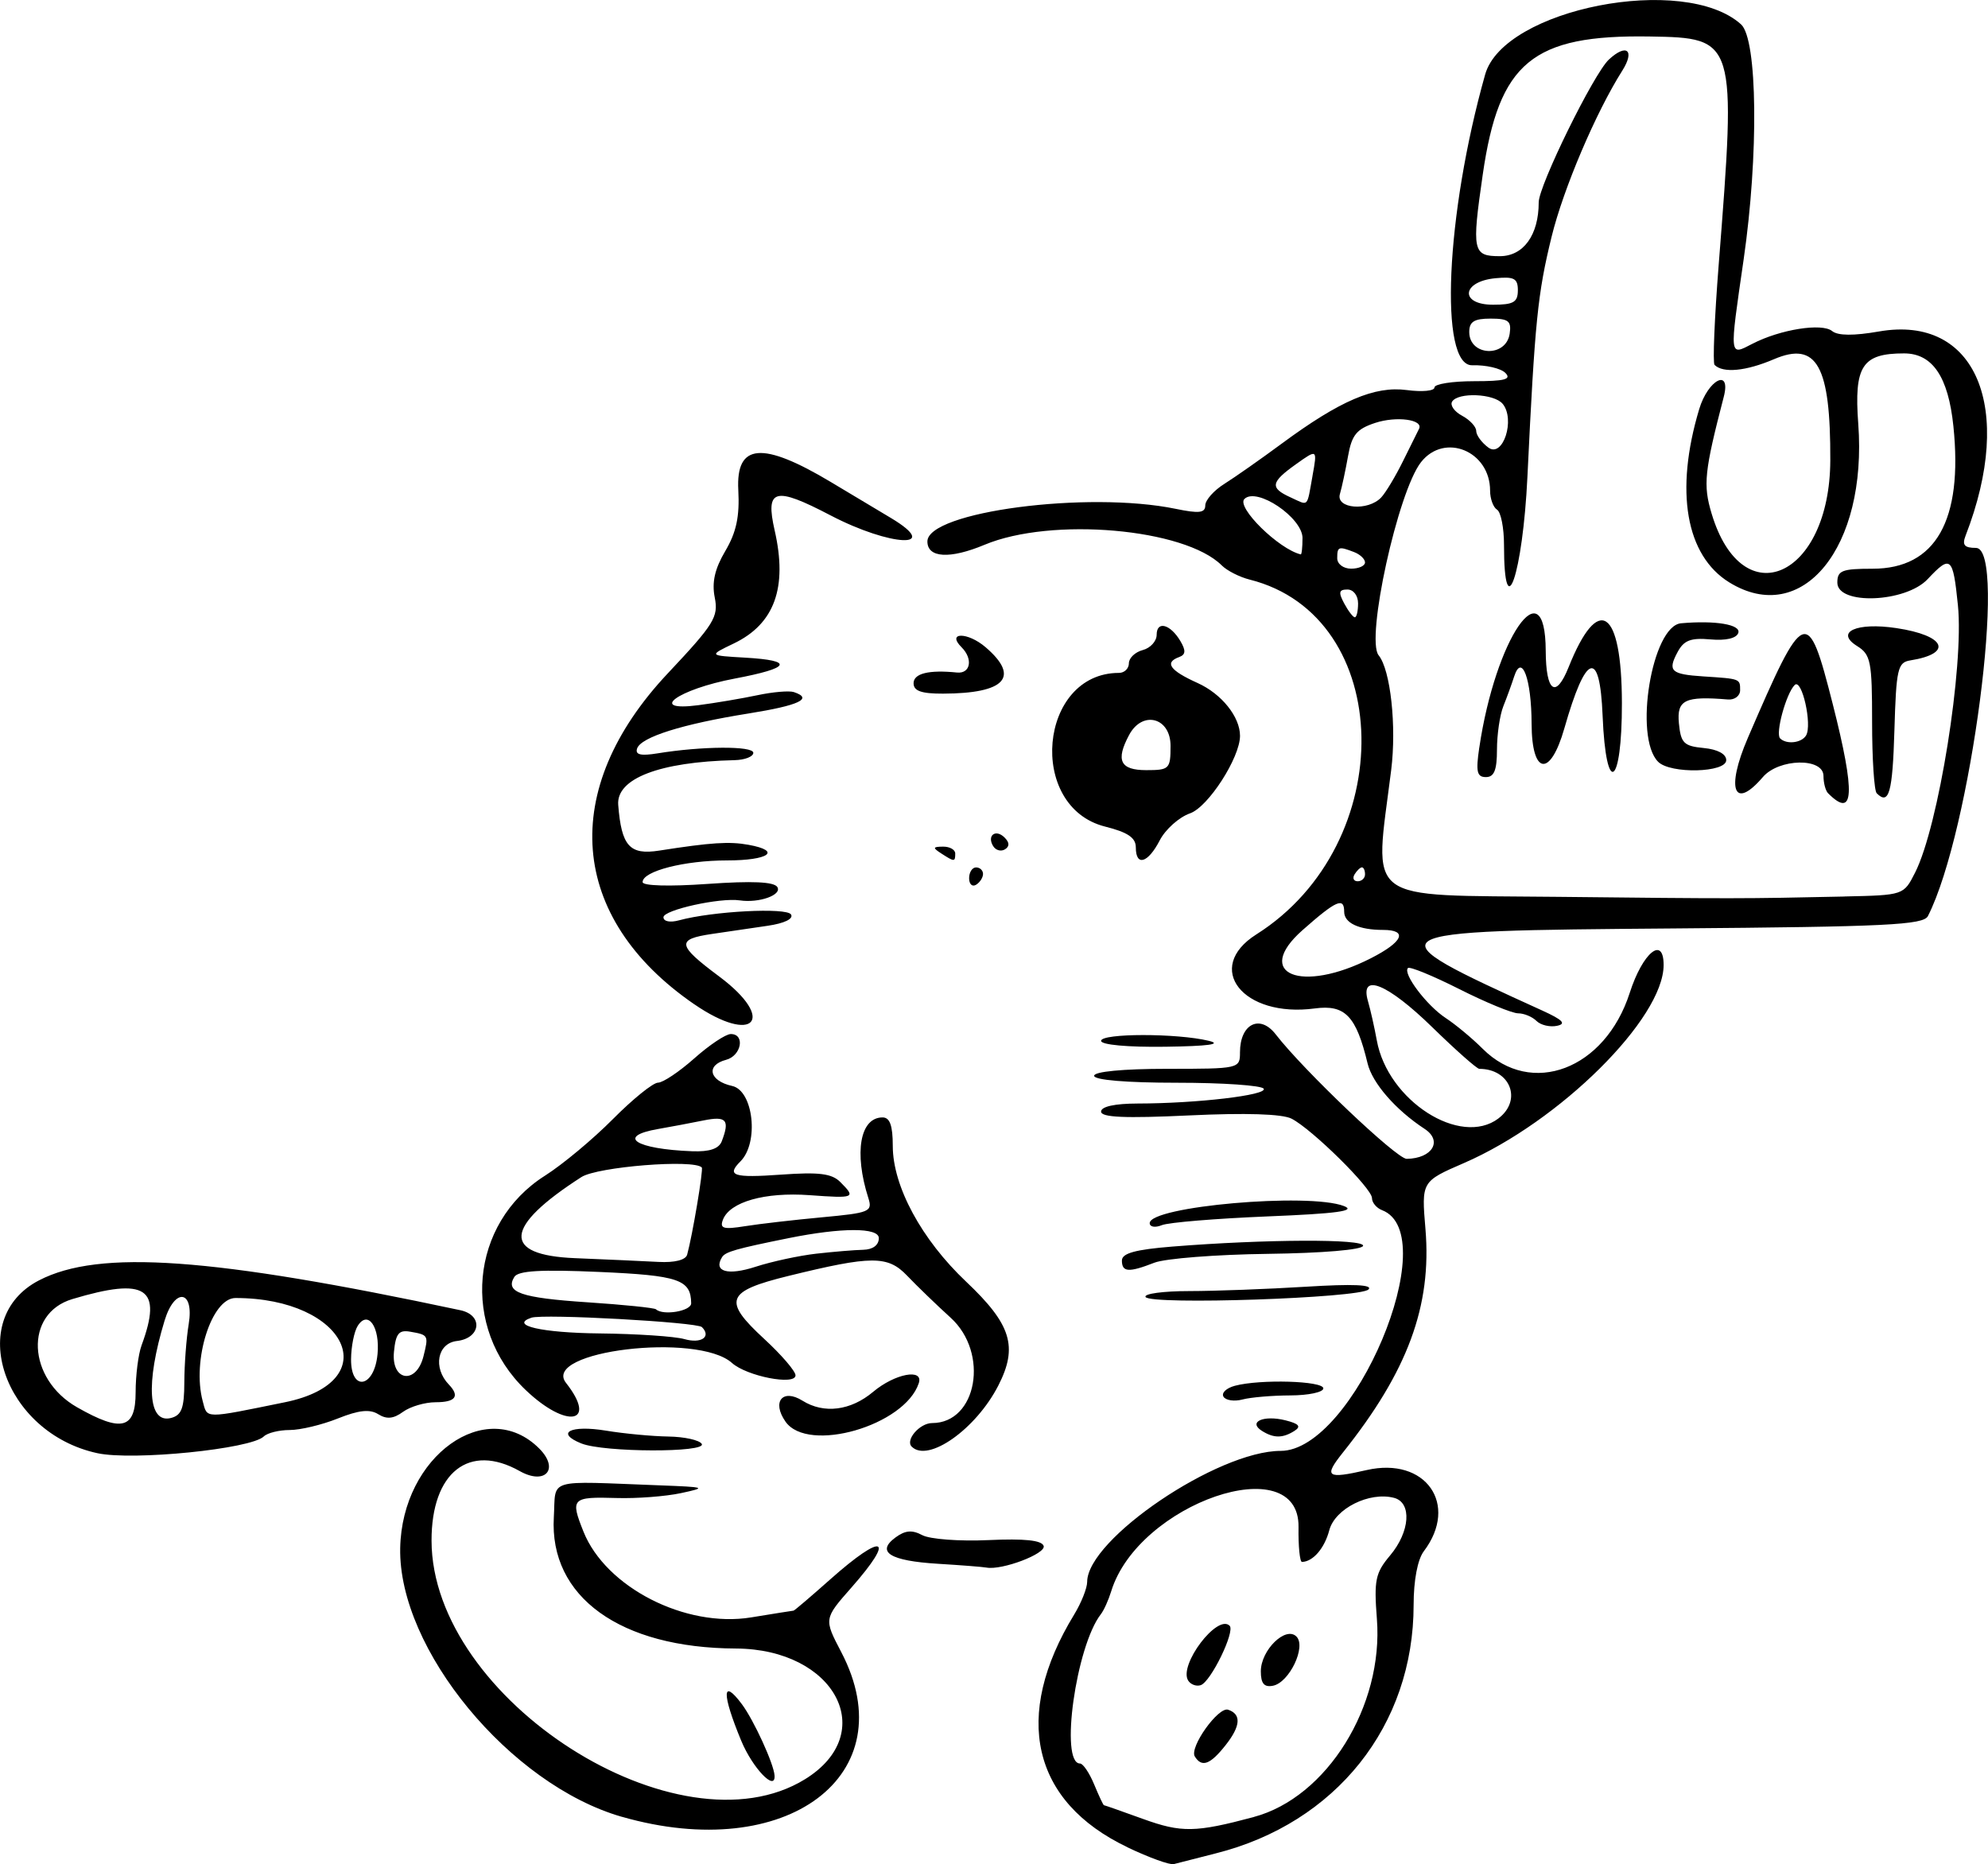 <?xml version="1.0" encoding="UTF-8" standalone="no"?>
<svg
   xmlns:dc="http://purl.org/dc/elements/1.1/"
   xmlns:cc="http://creativecommons.org/ns#"
   xmlns:rdf="http://www.w3.org/1999/02/22-rdf-syntax-ns#"
   xmlns:svg="http://www.w3.org/2000/svg"
   xmlns="http://www.w3.org/2000/svg"
   xmlns:sodipodi="http://sodipodi.sourceforge.net/DTD/sodipodi-0.dtd"
   xmlns:inkscape="http://www.inkscape.org/namespaces/inkscape"
   inkscape:version="1.0 (4035a4fb49, 2020-05-01)"
   id="svg16512"
   version="1.1"
   viewBox="0 0 75.726 71.006"
   height="71.006mm"
   width="75.726mm">
  <defs
     id="defs16506" />
  <sodipodi:namedview
     inkscape:window-maximized="0"
     inkscape:window-y="34"
     inkscape:window-x="10"
     inkscape:window-height="1034"
     inkscape:window-width="1898"
     fit-margin-bottom="0"
     fit-margin-right="0"
     fit-margin-left="0"
     fit-margin-top="0"
     showgrid="false"
     inkscape:document-rotation="0"
     inkscape:current-layer="layer1"
     inkscape:document-units="mm"
     inkscape:cy="-10.504764"
     inkscape:cx="301.82697"
     inkscape:zoom="1.6826031"
     inkscape:pageshadow="2"
     inkscape:pageopacity="0.0"
     borderopacity="1.0"
     bordercolor="#666666"
     pagecolor="#ffffff"
     id="base" />
  <g
     transform="translate(-91.597,-48.055)"
     id="layer1"
     inkscape:groupmode="layer"
     inkscape:label="Layer 1">
    <path
       id="path17089"
       d="m 134.545,118.418 c -3.646,-1.738 -4.393,-4.992 -2.033,-8.861 0.273,-0.447 0.496,-1.008 0.497,-1.247 0.004,-1.628 4.97,-4.99 7.37,-4.99 2.776,0 6.251,-8.253 3.861,-9.17 -0.21,-0.081 -0.382,-0.287 -0.382,-0.459 0,-0.374 -2.283,-2.627 -3.065,-3.026 -0.355,-0.181 -1.747,-0.225 -3.903,-0.123 -2.444,0.115 -3.351,0.076 -3.351,-0.146 0,-0.191 0.518,-0.305 1.389,-0.307 2.258,-0.003 4.957,-0.32 4.805,-0.565 -0.077,-0.125 -1.562,-0.227 -3.3,-0.227 -1.93,0 -3.159,-0.103 -3.159,-0.265 0,-0.16 1.102,-0.265 2.778,-0.265 2.749,0 2.778,-0.007 2.778,-0.629 0,-1.081 0.758,-1.463 1.36,-0.685 1.069,1.381 4.612,4.749 4.99,4.743 0.977,-0.015 1.378,-0.686 0.683,-1.141 -1.104,-0.723 -1.993,-1.745 -2.173,-2.495 -0.433,-1.807 -0.857,-2.248 -2.009,-2.093 -2.737,0.367 -4.246,-1.544 -2.228,-2.82 5.461,-3.452 5.298,-12.122 -0.254,-13.515 -0.384,-0.096 -0.862,-0.339 -1.063,-0.54 -1.41,-1.41 -6.486,-1.852 -9.034,-0.787 -1.322,0.553 -2.179,0.503 -2.179,-0.126 0,-1.132 6.109,-1.934 9.459,-1.242 0.891,0.184 1.125,0.157 1.126,-0.132 8e-4,-0.201 0.328,-0.57 0.728,-0.82 0.399,-0.251 1.381,-0.939 2.181,-1.53 2.226,-1.643 3.542,-2.207 4.772,-2.042 0.577,0.077 1.049,0.033 1.049,-0.099 0,-0.132 0.679,-0.239 1.508,-0.239 1.172,0 1.437,-0.071 1.191,-0.317 -0.174,-0.174 -0.741,-0.305 -1.26,-0.29 -1.27,0.036 -1.013,-5.744 0.492,-11.077 0.708,-2.506 7.597,-3.854 9.748,-1.907 0.627,0.567 0.675,4.975 0.097,8.961 -0.545,3.761 -0.555,3.665 0.337,3.204 1.057,-0.547 2.649,-0.8 3.036,-0.483 0.218,0.178 0.819,0.183 1.79,0.014 3.683,-0.64 5.182,2.904 3.291,7.782 -0.137,0.354 -0.044,0.463 0.396,0.463 1.213,0 -0.197,10.813 -1.829,14.023 -0.173,0.339 -1.573,0.408 -9.685,0.472 -11.582,0.091 -11.623,0.116 -5.012,3.124 0.789,0.359 0.933,0.508 0.567,0.585 -0.27,0.057 -0.621,-0.027 -0.781,-0.186 -0.159,-0.159 -0.474,-0.29 -0.7,-0.29 -0.226,-5.29e-4 -1.235,-0.416 -2.242,-0.924 -1.008,-0.508 -1.887,-0.868 -1.954,-0.801 -0.208,0.208 0.716,1.431 1.438,1.904 0.378,0.248 1.011,0.774 1.406,1.169 1.857,1.857 4.665,0.791 5.604,-2.128 0.494,-1.535 1.291,-2.19 1.291,-1.061 0,2.038 -3.953,5.959 -7.604,7.543 -1.621,0.703 -1.621,0.703 -1.468,2.518 0.245,2.924 -0.677,5.42 -3.146,8.511 -0.741,0.928 -0.621,1.016 0.909,0.666 2.244,-0.513 3.524,1.308 2.174,3.093 -0.237,0.314 -0.388,1.108 -0.388,2.041 0,4.602 -2.958,8.316 -7.541,9.468 -0.728,0.183 -1.444,0.366 -1.593,0.407 -0.148,0.041 -0.943,-0.246 -1.767,-0.639 z m 4.812,-1.154 c 2.782,-0.743 4.946,-4.223 4.688,-7.542 -0.115,-1.478 -0.057,-1.754 0.503,-2.419 0.761,-0.904 0.837,-2.015 0.151,-2.194 -0.939,-0.246 -2.248,0.408 -2.467,1.232 -0.183,0.691 -0.619,1.198 -1.04,1.209 -0.083,0.002 -0.143,-0.595 -0.132,-1.328 0.044,-3.017 -6.107,-0.907 -7.136,2.448 -0.102,0.332 -0.278,0.723 -0.392,0.869 -0.949,1.216 -1.574,5.689 -0.796,5.689 0.115,0 0.357,0.357 0.538,0.794 0.181,0.437 0.349,0.794 0.373,0.794 0.024,0 0.694,0.235 1.489,0.523 1.466,0.53 1.996,0.521 4.221,-0.073 z m -2.248,-2.304 c -0.215,-0.347 0.895,-1.905 1.269,-1.781 0.509,0.17 0.479,0.618 -0.089,1.341 -0.591,0.751 -0.913,0.871 -1.18,0.44 z m -0.254,-2.894 c -0.367,-0.593 1.117,-2.549 1.581,-2.085 0.217,0.217 -0.719,2.139 -1.103,2.263 -0.169,0.055 -0.384,-0.026 -0.478,-0.178 z m 2.769,-0.351 c 0,-0.808 0.947,-1.733 1.356,-1.324 0.384,0.384 -0.271,1.755 -0.895,1.875 -0.336,0.065 -0.461,-0.085 -0.461,-0.551 z m 9.052,-21.06 c 0.915,-0.693 0.452,-1.887 -0.73,-1.887 -0.091,0 -0.898,-0.714 -1.793,-1.587 -1.704,-1.663 -2.769,-2.094 -2.448,-0.992 0.095,0.327 0.247,1 0.337,1.496 0.416,2.296 3.184,4.07 4.635,2.971 z m -4.857,-6.101 c 1.229,-0.627 1.42,-1.078 0.457,-1.078 -0.913,0 -1.477,-0.263 -1.477,-0.69 0,-0.57 -0.3,-0.438 -1.587,0.699 -1.893,1.672 -0.053,2.426 2.607,1.069 z m 18.036,-2.352 c 2.255,-0.049 2.255,-0.049 2.691,-0.909 0.892,-1.757 1.868,-7.854 1.631,-10.186 -0.188,-1.854 -0.274,-1.928 -1.153,-0.992 -0.843,0.897 -3.44,0.997 -3.44,0.132 0,-0.46 0.176,-0.529 1.343,-0.529 2.405,0 3.448,-1.84 3.078,-5.428 -0.194,-1.884 -0.797,-2.774 -1.879,-2.774 -1.597,0 -1.909,0.48 -1.745,2.683 0.35,4.708 -2.132,7.757 -4.915,6.038 -1.654,-1.022 -2.08,-3.474 -1.145,-6.594 0.34,-1.136 1.225,-1.583 0.937,-0.473 -0.74,2.85 -0.792,3.35 -0.464,4.444 1.175,3.923 4.505,2.431 4.522,-2.025 0.013,-3.606 -0.512,-4.549 -2.145,-3.852 -1.069,0.457 -1.941,0.54 -2.264,0.217 -0.073,-0.073 -0.002,-1.785 0.157,-3.805 0.676,-8.602 0.661,-8.651 -2.622,-8.704 -4.474,-0.072 -5.746,0.979 -6.365,5.261 -0.422,2.918 -0.382,3.107 0.651,3.107 0.9,0 1.481,-0.805 1.481,-2.051 0,-0.638 2.094,-4.9 2.672,-5.438 0.674,-0.628 1.004,-0.355 0.511,0.423 -1.005,1.586 -2.245,4.499 -2.692,6.325 -0.532,2.17 -0.636,3.203 -0.921,9.141 -0.178,3.718 -0.892,5.795 -0.892,2.595 0,-0.646 -0.119,-1.249 -0.265,-1.339 -0.146,-0.09 -0.265,-0.417 -0.265,-0.726 0,-1.507 -1.736,-2.222 -2.631,-1.084 -0.882,1.122 -2.115,6.742 -1.614,7.357 0.453,0.555 0.687,2.702 0.477,4.376 -0.643,5.139 -1.164,4.743 6.348,4.824 6.714,0.073 7.059,0.072 10.92,-0.012 z m -0.623,-3.93 c -0.097,-0.097 -0.176,-0.395 -0.176,-0.661 0,-0.703 -1.698,-0.671 -2.31,0.044 -1.101,1.285 -1.416,0.467 -0.573,-1.488 2.161,-5.014 2.278,-5.061 3.236,-1.294 0.869,3.419 0.819,4.395 -0.176,3.399 z m -0.841,-2.2 c 0.246,-0.398 -0.158,-2.199 -0.432,-1.925 -0.326,0.326 -0.742,1.846 -0.555,2.033 0.24,0.24 0.811,0.178 0.987,-0.108 z m 2.693,2.2 c -0.097,-0.097 -0.176,-1.319 -0.176,-2.714 0,-2.318 -0.05,-2.569 -0.574,-2.897 -0.85,-0.531 -0.02,-0.909 1.496,-0.682 1.881,0.282 2.179,0.968 0.533,1.231 -0.481,0.077 -0.536,0.32 -0.605,2.661 -0.07,2.378 -0.207,2.867 -0.674,2.4 z m -15.138,-1.742 c 0.616,-4.162 2.516,-6.933 2.53,-3.689 0.007,1.575 0.385,1.846 0.873,0.624 1.131,-2.827 2.023,-2.226 2.029,1.367 0.005,3.2 -0.607,3.604 -0.735,0.486 -0.105,-2.572 -0.637,-2.396 -1.458,0.483 -0.536,1.879 -1.241,1.779 -1.247,-0.178 -0.005,-1.708 -0.373,-2.704 -0.665,-1.798 -0.092,0.287 -0.277,0.795 -0.411,1.13 -0.134,0.334 -0.243,1.078 -0.243,1.654 0,0.779 -0.107,1.046 -0.42,1.046 -0.344,0 -0.39,-0.204 -0.254,-1.124 z m 6.812,0.542 c -0.938,-0.938 -0.236,-5.177 0.873,-5.276 1.31,-0.116 2.289,0.049 2.18,0.368 -0.07,0.205 -0.474,0.299 -1.061,0.246 -0.751,-0.067 -1.012,0.034 -1.253,0.486 -0.385,0.72 -0.254,0.843 0.985,0.924 1.408,0.091 1.399,0.088 1.399,0.524 0,0.217 -0.208,0.376 -0.463,0.355 -1.64,-0.137 -1.955,0.015 -1.869,0.905 0.073,0.756 0.187,0.87 0.943,0.943 0.533,0.051 0.86,0.228 0.86,0.463 0,0.479 -2.125,0.531 -2.593,0.063 z m -11.165,4.286 c 0,-0.146 -0.052,-0.265 -0.117,-0.265 -0.064,0 -0.19,0.119 -0.28,0.265 -0.09,0.146 -0.037,0.265 0.117,0.265 0.154,0 0.28,-0.119 0.28,-0.265 z m -0.265,-10.319 c 0,-0.299 -0.176,-0.529 -0.406,-0.529 -0.324,0 -0.349,0.107 -0.123,0.529 0.156,0.291 0.339,0.529 0.406,0.529 0.068,0 0.123,-0.238 0.123,-0.529 z m 0.265,-1.559 c 0,-0.13 -0.188,-0.309 -0.419,-0.397 -0.591,-0.227 -0.64,-0.209 -0.64,0.236 0,0.22 0.235,0.397 0.529,0.397 0.291,0 0.529,-0.106 0.529,-0.236 z m -2.381,-0.928 c 0,-0.78 -1.747,-1.957 -2.214,-1.49 -0.315,0.315 1.311,1.913 2.147,2.11 0.036,0.009 0.066,-0.27 0.066,-0.62 z m 0.38,-2.372 c 0.185,-1.023 0.185,-1.023 -0.626,-0.445 -0.968,0.689 -1.005,0.902 -0.216,1.262 0.714,0.327 0.619,0.419 0.843,-0.817 z m 2.616,0.824 c 0.172,-0.182 0.547,-0.807 0.834,-1.389 0.287,-0.582 0.56,-1.133 0.607,-1.224 0.18,-0.355 -0.856,-0.496 -1.671,-0.227 -0.706,0.233 -0.889,0.457 -1.032,1.264 -0.096,0.539 -0.235,1.189 -0.31,1.444 -0.165,0.561 1.07,0.665 1.572,0.132 z m 4.625,-3.569 c -0.323,-0.39 -1.697,-0.448 -1.923,-0.082 -0.085,0.138 0.086,0.381 0.381,0.538 0.295,0.158 0.537,0.419 0.537,0.579 0,0.161 0.208,0.446 0.463,0.633 0.556,0.409 1.037,-1.073 0.543,-1.669 z m 0.27,-2.669 c 0.071,-0.483 -0.044,-0.575 -0.728,-0.575 -0.625,0 -0.812,0.117 -0.812,0.51 0,0.924 1.405,0.983 1.54,0.065 z m 0.312,-1.65 c 0,-0.456 -0.141,-0.532 -0.858,-0.463 -1.289,0.125 -1.366,1.009 -0.088,1.009 0.779,0 0.945,-0.096 0.945,-0.546 z m -34.131,58.142 c -4.256,-1.22 -8.517,-6.385 -8.443,-10.235 0.067,-3.506 3.285,-5.809 5.297,-3.792 0.778,0.78 0.232,1.407 -0.745,0.858 -1.927,-1.084 -3.363,0.049 -3.358,2.651 0.011,6.051 9.42,12.057 14.23,9.084 2.839,-1.755 1.141,-4.959 -2.637,-4.976 -4.41,-0.019 -7.113,-1.969 -6.935,-5.003 0.088,-1.51 -0.356,-1.377 4.047,-1.212 1.748,0.066 1.793,0.082 0.794,0.296 -0.582,0.125 -1.682,0.209 -2.443,0.186 -1.715,-0.051 -1.777,0.011 -1.268,1.282 0.849,2.121 3.888,3.674 6.388,3.265 0.856,-0.14 1.583,-0.256 1.614,-0.257 0.032,-7.9e-4 0.661,-0.537 1.398,-1.192 2.04,-1.812 2.514,-1.626 0.804,0.315 -1.048,1.19 -1.048,1.19 -0.385,2.457 2.448,4.682 -2.071,8.074 -8.357,6.272 z m 4.547,-2.898 c -0.745,-1.798 -0.734,-2.409 0.026,-1.391 0.456,0.612 1.218,2.275 1.244,2.719 0.038,0.63 -0.838,-0.286 -1.27,-1.328 z m 7.492,-6.74 c -1.823,-0.111 -2.367,-0.448 -1.617,-1.001 0.372,-0.275 0.633,-0.297 1.023,-0.089 0.288,0.154 1.422,0.239 2.52,0.188 1.376,-0.063 2.03,0.006 2.102,0.222 0.099,0.295 -1.585,0.934 -2.176,0.825 -0.146,-0.027 -0.979,-0.092 -1.852,-0.145 z m -32.015,-4.212 c -3.583,-0.772 -5.053,-5.122 -2.224,-6.584 2.291,-1.185 6.574,-0.881 16.049,1.138 0.88,0.188 0.781,1.067 -0.132,1.172 -0.746,0.086 -0.92,1.021 -0.308,1.658 0.429,0.446 0.259,0.675 -0.501,0.675 -0.409,0 -0.968,0.165 -1.244,0.366 -0.363,0.266 -0.622,0.29 -0.943,0.09 -0.322,-0.201 -0.739,-0.157 -1.54,0.163 -0.604,0.242 -1.429,0.439 -1.833,0.439 -0.405,0 -0.849,0.11 -0.987,0.245 -0.491,0.478 -4.981,0.93 -6.337,0.638 z m 1.455,-2.321 c 0,-0.645 0.102,-1.449 0.226,-1.786 0.808,-2.19 0.183,-2.608 -2.638,-1.763 -1.835,0.55 -1.724,3.036 0.184,4.122 1.699,0.967 2.228,0.831 2.228,-0.574 z m 1.855,-0.379 c 0.002,-0.674 0.077,-1.672 0.167,-2.218 0.215,-1.299 -0.532,-1.407 -0.919,-0.132 -0.731,2.405 -0.629,3.937 0.247,3.708 0.402,-0.105 0.503,-0.377 0.505,-1.357 z m 3.834,0.759 c 3.872,-0.789 2.361,-3.97 -1.886,-3.97 -0.908,0 -1.663,2.378 -1.247,3.931 0.181,0.675 0.019,0.673 3.133,0.039 z m 3.525,-1.823 c 0.1,-1.04 -0.362,-1.706 -0.754,-1.086 -0.137,0.217 -0.251,0.79 -0.254,1.274 -0.006,1.248 0.886,1.082 1.007,-0.188 z m 1.751,0.071 c 0.2,-0.799 0.192,-0.814 -0.513,-0.936 -0.427,-0.074 -0.545,0.075 -0.612,0.769 -0.108,1.12 0.85,1.263 1.125,0.167 z m 6.018,3.324 c -1.01,-0.405 -0.423,-0.713 0.934,-0.49 0.696,0.115 1.765,0.215 2.375,0.224 0.61,0.009 1.182,0.135 1.272,0.28 0.21,0.339 -3.731,0.327 -4.581,-0.015 z m 12.579,0.119 c -0.253,-0.253 0.306,-0.898 0.778,-0.898 1.713,0 2.182,-2.671 0.705,-4.013 -0.534,-0.485 -1.282,-1.207 -1.662,-1.605 -0.734,-0.767 -1.347,-0.765 -4.518,0.014 -2.38,0.585 -2.513,0.932 -0.92,2.4 0.655,0.604 1.191,1.227 1.191,1.386 0,0.397 -1.856,0.035 -2.421,-0.472 -1.308,-1.173 -7.277,-0.456 -6.321,0.76 1.22,1.551 0.026,1.763 -1.536,0.272 -2.487,-2.372 -2.127,-6.354 0.738,-8.167 0.662,-0.419 1.824,-1.387 2.582,-2.151 0.758,-0.764 1.533,-1.39 1.721,-1.39 0.188,-1.14e-4 0.81,-0.417 1.383,-0.926 0.572,-0.509 1.197,-0.926 1.389,-0.926 0.556,0 0.403,0.829 -0.18,0.982 -0.782,0.205 -0.642,0.804 0.233,0.996 0.81,0.178 1.028,2.16 0.315,2.872 -0.546,0.546 -0.27,0.635 1.553,0.505 1.439,-0.103 1.926,-0.042 2.249,0.281 0.606,0.606 0.558,0.627 -1.176,0.501 -1.698,-0.123 -3.032,0.256 -3.293,0.934 -0.13,0.338 0.014,0.38 0.841,0.248 0.548,-0.088 1.87,-0.24 2.936,-0.339 1.815,-0.168 1.927,-0.215 1.761,-0.735 -0.553,-1.73 -0.316,-3.069 0.543,-3.069 0.277,0 0.388,0.309 0.388,1.086 0,1.536 1.096,3.565 2.795,5.171 1.719,1.625 1.983,2.478 1.225,3.957 -0.852,1.663 -2.675,2.949 -3.298,2.326 z m -7.991,-4.553 c -0.189,-0.19 -6.042,-0.512 -6.496,-0.358 -0.853,0.29 0.389,0.576 2.602,0.599 1.41,0.015 2.862,0.112 3.226,0.216 0.641,0.183 1.036,-0.087 0.668,-0.457 z M 117.925,97.697 c -0.011,-0.902 -0.476,-1.06 -3.501,-1.193 -2.226,-0.098 -3.088,-0.048 -3.235,0.189 -0.363,0.587 0.251,0.8 2.782,0.967 1.376,0.091 2.552,0.211 2.613,0.267 0.272,0.251 1.345,0.068 1.341,-0.229 z m 4.767,-1.889 c 0.655,-0.074 1.459,-0.141 1.786,-0.148 0.368,-0.008 0.595,-0.178 0.595,-0.444 0,-0.409 -1.413,-0.408 -3.44,0.001 -1.999,0.404 -2.406,0.52 -2.532,0.724 -0.341,0.552 0.215,0.711 1.28,0.365 0.616,-0.2 1.656,-0.424 2.31,-0.498 z m -4.92,0.037 c 0.203,-0.74 0.624,-3.247 0.557,-3.32 -0.294,-0.322 -3.971,-0.029 -4.585,0.365 -2.958,1.901 -3.044,2.974 -0.246,3.089 1.201,0.049 2.633,0.113 3.183,0.143 0.615,0.033 1.036,-0.074 1.091,-0.277 z m 1.319,-4.321 c 0.312,-0.814 0.176,-0.968 -0.699,-0.79 -0.473,0.096 -1.247,0.242 -1.72,0.324 -1.619,0.28 -0.875,0.767 1.295,0.849 0.659,0.025 1.015,-0.096 1.124,-0.382 z m 2.427,10.682 c -0.53,-0.756 -0.112,-1.272 0.647,-0.798 0.816,0.51 1.836,0.382 2.691,-0.337 0.825,-0.694 1.928,-0.904 1.739,-0.331 -0.534,1.621 -4.223,2.686 -5.077,1.466 z m 18.144,0.349 c -0.537,-0.34 0.069,-0.608 0.901,-0.399 0.515,0.129 0.605,0.235 0.343,0.401 -0.451,0.286 -0.791,0.285 -1.244,-0.002 z m -1.46,-1.299 c -0.088,-0.142 0.107,-0.329 0.433,-0.416 0.964,-0.258 3.37,-0.188 3.37,0.099 0,0.146 -0.566,0.266 -1.257,0.268 -0.691,0.002 -1.511,0.072 -1.822,0.155 -0.311,0.083 -0.637,0.036 -0.725,-0.106 z m -2.968,-3.798 c -0.076,-0.123 0.672,-0.225 1.663,-0.225 0.991,-7.94e-4 2.992,-0.076 4.447,-0.166 1.79,-0.111 2.56,-0.078 2.381,0.104 -0.325,0.33 -8.299,0.6 -8.492,0.288 z m -0.901,-1.392 c 0,-0.274 0.513,-0.415 1.918,-0.528 3.543,-0.284 7.329,-0.299 7.268,-0.029 -0.034,0.151 -1.552,0.279 -3.63,0.306 -1.965,0.025 -3.907,0.177 -4.317,0.336 -0.984,0.383 -1.24,0.366 -1.24,-0.085 z m 1.058,-1.421 c 0,-0.638 6.048,-1.17 7.398,-0.651 0.483,0.186 -0.267,0.288 -2.91,0.395 -1.959,0.08 -3.77,0.229 -4.025,0.333 -0.257,0.104 -0.463,0.07 -0.463,-0.077 z m -1.852,-6.943 c 0,-0.293 2.897,-0.295 4.101,-0.002 0.53,0.129 -0.019,0.204 -1.654,0.226 -1.435,0.02 -2.447,-0.073 -2.447,-0.224 z M 118.039,86.306 c -4.787,-3.294 -5.175,-8.17 -1.003,-12.604 1.765,-1.876 1.934,-2.149 1.787,-2.887 -0.116,-0.58 2.7e-4,-1.092 0.403,-1.774 0.42,-0.712 0.548,-1.311 0.494,-2.324 -0.093,-1.778 0.914,-1.863 3.529,-0.299 0.93,0.556 1.959,1.172 2.286,1.368 1.975,1.184 -0.012,1.096 -2.305,-0.102 -2.13,-1.113 -2.487,-1.015 -2.124,0.579 0.496,2.175 -0.006,3.559 -1.561,4.304 -0.956,0.458 -0.956,0.458 0.433,0.538 1.887,0.109 1.745,0.394 -0.397,0.798 -2.165,0.409 -3.341,1.267 -1.389,1.014 0.655,-0.085 1.67,-0.257 2.256,-0.381 0.586,-0.125 1.211,-0.178 1.389,-0.119 0.748,0.249 0.202,0.507 -1.727,0.815 -2.518,0.402 -4.1,0.9 -4.245,1.335 -0.079,0.237 0.14,0.288 0.778,0.184 1.69,-0.276 3.645,-0.288 3.649,-0.022 0.002,0.146 -0.32,0.272 -0.717,0.281 -2.857,0.066 -4.507,0.701 -4.429,1.703 0.123,1.57 0.435,1.918 1.56,1.742 1.985,-0.31 2.669,-0.354 3.403,-0.221 1.28,0.232 0.78,0.595 -0.82,0.595 -1.621,0 -3.214,0.409 -3.214,0.825 0,0.144 1.015,0.173 2.475,0.07 1.7,-0.12 2.532,-0.082 2.657,0.119 0.187,0.302 -0.696,0.616 -1.428,0.508 -0.755,-0.112 -2.91,0.364 -2.91,0.642 0,0.161 0.252,0.211 0.595,0.117 1.281,-0.348 4.095,-0.495 4.264,-0.223 0.103,0.166 -0.251,0.338 -0.889,0.431 -0.583,0.086 -1.536,0.226 -2.118,0.311 -1.372,0.202 -1.335,0.422 0.272,1.621 2.204,1.645 1.321,2.62 -0.955,1.054 z m 10.473,-4.799 c 0,-0.227 0.119,-0.412 0.265,-0.412 0.146,0 0.265,0.112 0.265,0.249 0,0.137 -0.119,0.323 -0.265,0.412 -0.146,0.09 -0.265,-0.022 -0.265,-0.249 z m -1.058,-0.942 c -0.339,-0.219 -0.33,-0.257 0.066,-0.261 0.255,-0.002 0.463,0.115 0.463,0.261 0,0.323 -0.03,0.323 -0.529,0 z m 7.408,-0.233 c 0,-0.368 -0.305,-0.575 -1.17,-0.792 -2.987,-0.752 -2.526,-5.854 0.529,-5.854 0.207,0 0.377,-0.165 0.377,-0.366 0,-0.201 0.238,-0.428 0.529,-0.504 0.291,-0.076 0.529,-0.338 0.529,-0.582 0,-0.547 0.524,-0.405 0.907,0.245 0.21,0.357 0.198,0.512 -0.047,0.602 -0.575,0.209 -0.363,0.511 0.697,0.989 0.915,0.412 1.618,1.288 1.618,2.013 0,0.83 -1.212,2.712 -1.903,2.952 -0.418,0.146 -0.937,0.609 -1.155,1.03 -0.45,0.871 -0.911,1.006 -0.911,0.267 z m 1.323,-3.868 c 0,-1.081 -1.071,-1.362 -1.578,-0.414 -0.52,0.971 -0.34,1.34 0.652,1.34 0.882,0 0.926,-0.044 0.926,-0.926 z m -6.755,3.823 c -0.251,-0.407 0.093,-0.669 0.433,-0.33 0.19,0.19 0.195,0.338 0.014,0.45 -0.148,0.092 -0.349,0.038 -0.446,-0.12 z m -3.034,-6.204 c 0,-0.376 0.58,-0.52 1.654,-0.411 0.516,0.052 0.62,-0.518 0.175,-0.962 -0.586,-0.586 0.233,-0.588 0.915,-0.002 1.323,1.136 0.751,1.761 -1.619,1.768 -0.825,0.003 -1.124,-0.102 -1.124,-0.393 z"
       style="fill:#000000;stroke-width:0.265" />
  </g>
</svg>

